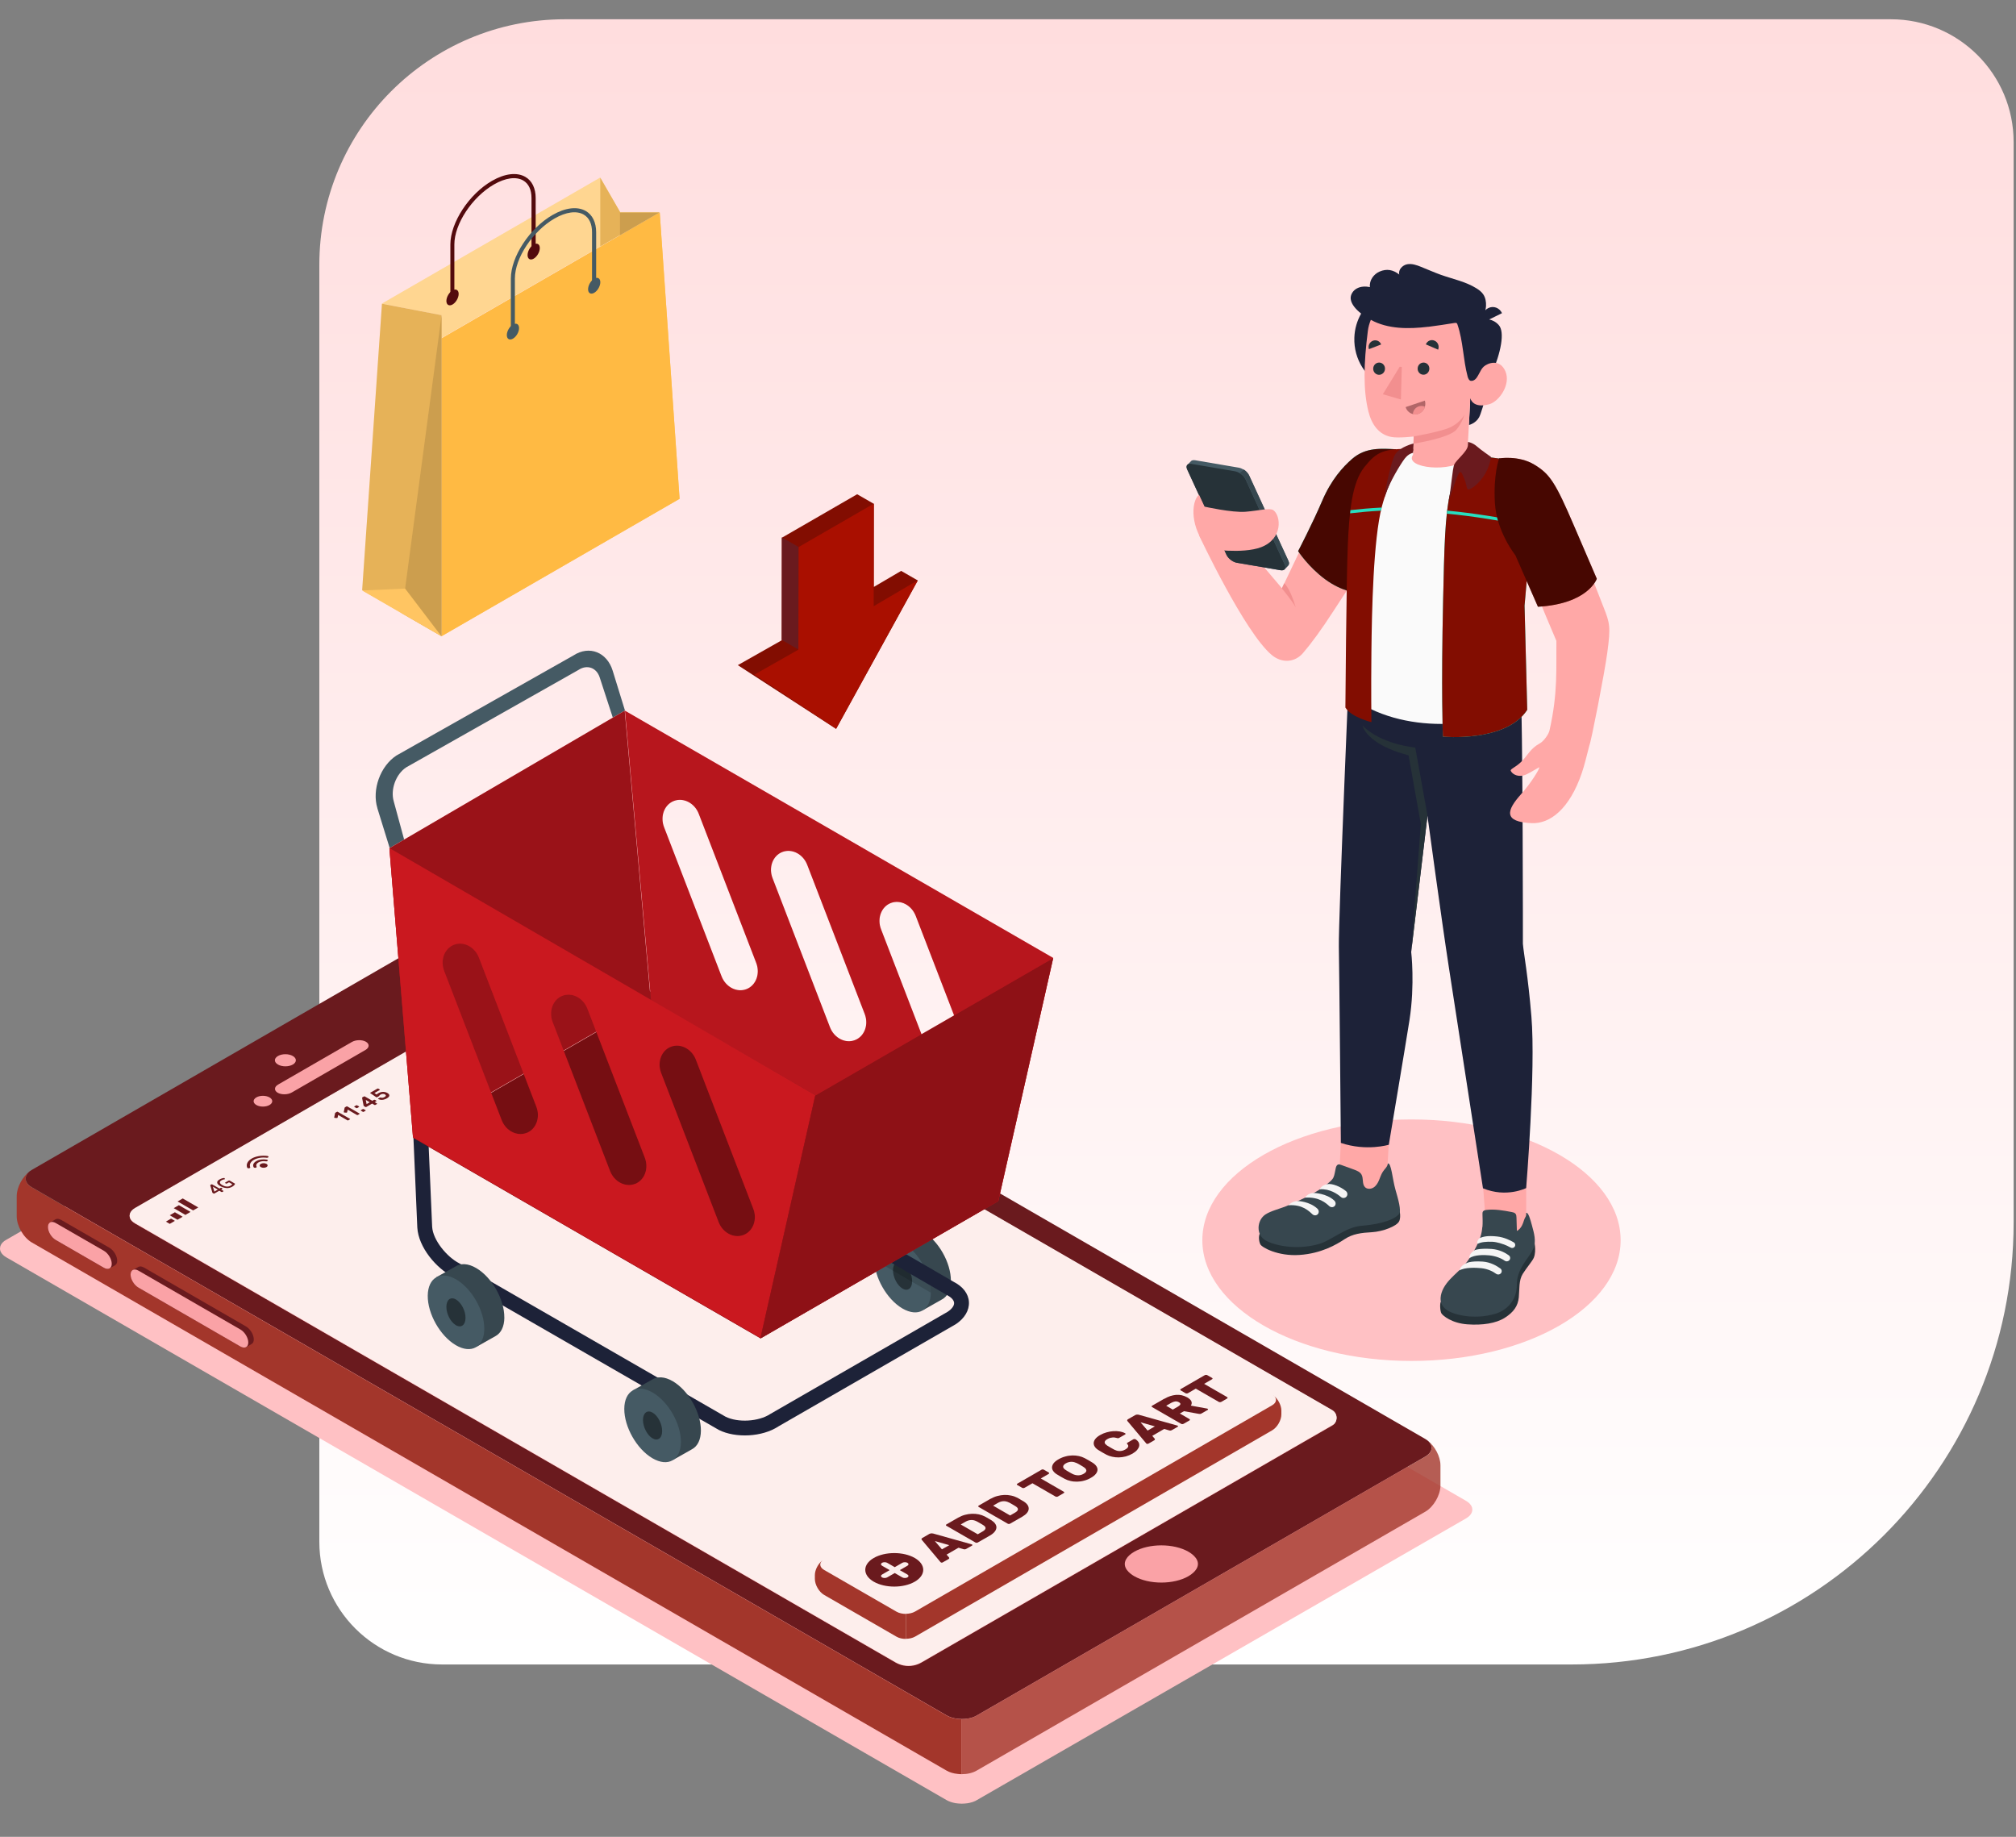 <svg width="45" height="41" viewBox="0 0 45 41" fill="none" xmlns="http://www.w3.org/2000/svg">
<rect x="0" y="0" width="45" height="41" fill="#808080" stroke="none"/>
<path d="M44.947 27.287C44.947 32.736 40.53 37.153 35.081 37.153L9.869 37.153C8.355 37.153 7.128 35.926 7.128 34.413L7.128 5.911C7.128 2.884 9.582 0.43 12.609 0.43L42.207 0.43C43.72 0.43 44.947 1.657 44.947 3.171L44.947 27.287Z" fill="url(#paint0_linear_9_13624)"/>
<path d="M32.845 33.619C32.841 33.611 32.837 33.602 32.83 33.595C32.826 33.589 32.822 33.585 32.818 33.579C32.814 33.573 32.809 33.567 32.803 33.561C32.798 33.556 32.792 33.55 32.786 33.545C32.769 33.53 32.749 33.515 32.725 33.501L11.737 21.386C11.55 21.278 11.247 21.278 11.06 21.386L0.139 27.674C0.124 27.682 0.111 27.691 0.099 27.699C0.094 27.703 0.09 27.706 0.085 27.71C0.06 27.73 0.041 27.751 0.028 27.773C0.025 27.777 0.022 27.783 0.019 27.79C0.014 27.798 0.01 27.808 0.008 27.816C0.007 27.823 0.005 27.83 0.004 27.837C0.001 27.848 0 27.86 0 27.871C0 27.878 0.001 27.887 0.002 27.894C0.004 27.903 0.006 27.912 0.008 27.921C0.011 27.929 0.015 27.939 0.019 27.946C0.041 27.99 0.08 28.029 0.139 28.064L21.128 40.18C21.185 40.213 21.256 40.236 21.33 40.249C21.374 40.256 21.42 40.259 21.466 40.26C21.512 40.26 21.559 40.256 21.602 40.25C21.618 40.248 21.632 40.245 21.646 40.241C21.69 40.232 21.73 40.218 21.769 40.2C21.782 40.194 21.793 40.187 21.805 40.18L32.725 33.892C32.854 33.817 32.893 33.712 32.845 33.617V33.619Z" fill="#FFC1C4"/>
<path d="M31.507 30.378C34.085 30.378 36.175 29.171 36.175 27.683C36.175 26.194 34.085 24.987 31.507 24.987C28.928 24.987 26.838 26.194 26.838 27.683C26.838 29.171 28.928 30.378 31.507 30.378Z" fill="#FFC1C4"/>
<path d="M31.936 32.238C31.932 32.23 31.928 32.221 31.921 32.214C31.917 32.208 31.914 32.205 31.909 32.198C31.905 32.192 31.9 32.187 31.894 32.18C31.889 32.175 31.883 32.17 31.877 32.164C31.86 32.149 31.84 32.135 31.817 32.121L11.399 20.333C11.213 20.225 10.909 20.225 10.723 20.333L0.712 26.112C0.697 26.121 0.684 26.129 0.672 26.138C0.667 26.141 0.662 26.144 0.658 26.148C0.633 26.169 0.614 26.189 0.601 26.211C0.597 26.216 0.594 26.221 0.592 26.228C0.587 26.237 0.583 26.246 0.581 26.255C0.579 26.261 0.577 26.269 0.577 26.275C0.574 26.287 0.573 26.298 0.573 26.309C0.573 26.317 0.574 26.325 0.575 26.333C0.577 26.341 0.578 26.351 0.581 26.359C0.584 26.368 0.588 26.377 0.592 26.385C0.613 26.428 0.653 26.468 0.712 26.502L21.13 38.29C21.187 38.323 21.258 38.346 21.331 38.359C21.375 38.367 21.422 38.369 21.468 38.37C21.514 38.37 21.56 38.367 21.604 38.36C21.62 38.358 21.634 38.355 21.648 38.351C21.691 38.342 21.732 38.328 21.77 38.31C21.784 38.304 21.795 38.298 21.806 38.29L31.817 32.511C31.945 32.436 31.984 32.331 31.936 32.236V32.238ZM29.737 31.82L29.096 32.189L20.568 37.11C20.545 37.122 20.523 37.135 20.499 37.144C20.359 37.202 20.2 37.202 20.06 37.144C20.036 37.135 20.013 37.122 19.99 37.11L3.797 27.762L3.014 27.31C2.984 27.292 2.959 27.273 2.94 27.253C2.859 27.164 2.885 27.05 3.014 26.975L12.179 21.683C12.295 21.616 12.415 21.569 12.535 21.584C12.564 21.588 12.592 21.596 12.622 21.608C12.637 21.614 12.652 21.62 12.667 21.63L29.736 31.485C29.866 31.56 29.866 31.746 29.736 31.821L29.737 31.82Z" fill="#6A1A1E"/>
<path d="M0.673 26.139C0.504 26.259 0.374 26.499 0.373 26.7V27.147C0.373 27.364 0.524 27.626 0.711 27.734L21.127 39.521C21.198 39.562 21.284 39.587 21.376 39.596C21.406 39.6 21.435 39.602 21.466 39.602H21.467V38.372C21.421 38.372 21.375 38.368 21.33 38.361C21.257 38.349 21.186 38.325 21.129 38.292L0.711 26.504C0.54 26.405 0.526 26.248 0.672 26.139H0.673Z" fill="#A3362B"/>
<path d="M26.527 34.636C26.199 34.447 25.647 34.447 25.319 34.636C25.235 34.685 25.172 34.741 25.138 34.801C25.03 34.988 25.228 35.131 25.319 35.183C25.647 35.372 26.199 35.372 26.527 35.183C26.61 35.134 26.673 35.078 26.708 35.018C26.817 34.831 26.618 34.688 26.527 34.636Z" fill="#FAA2A6"/>
<path d="M6.536 23.762C6.627 23.709 6.627 23.624 6.536 23.571C6.444 23.518 6.296 23.518 6.205 23.571C6.113 23.624 6.113 23.709 6.205 23.762C6.296 23.815 6.444 23.815 6.536 23.762Z" fill="#FAA2A6"/>
<path d="M6.016 24.665C6.097 24.618 6.097 24.543 6.016 24.495C5.934 24.448 5.803 24.448 5.722 24.495C5.641 24.543 5.641 24.618 5.722 24.665C5.803 24.712 5.934 24.712 6.016 24.665Z" fill="#FAA2A6"/>
<path d="M6.514 24.385L8.158 23.436C8.248 23.384 8.252 23.302 8.168 23.253C8.083 23.204 7.942 23.207 7.853 23.259L6.209 24.208C6.118 24.26 6.115 24.342 6.198 24.391C6.283 24.44 6.425 24.437 6.514 24.385Z" fill="#FAA2A6"/>
<path opacity="0.8" d="M31.86 32.153C32 32.262 31.985 32.416 31.815 32.513L21.805 38.292C21.712 38.346 21.589 38.372 21.467 38.372V39.602C21.59 39.602 21.711 39.575 21.804 39.52L31.814 33.743C32.001 33.635 32.153 33.373 32.153 33.157V32.708C32.153 32.51 32.026 32.273 31.86 32.152V32.153Z" fill="#A3362B"/>
<path d="M5.49 29.607C5.587 29.663 5.665 29.793 5.665 29.897C5.665 29.948 5.647 29.983 5.617 29.999C5.597 30.01 5.516 30.058 5.495 30.071C5.463 30.089 5.418 30.085 5.368 30.056L3.092 28.743C2.995 28.687 2.917 28.557 2.917 28.452C2.917 28.404 2.934 28.37 2.961 28.352C2.983 28.339 3.066 28.291 3.088 28.279C3.12 28.261 3.164 28.265 3.214 28.293L5.49 29.607Z" fill="#6A1A1E"/>
<path d="M5.366 29.676L3.09 28.362C2.993 28.306 2.915 28.346 2.915 28.451C2.915 28.555 2.993 28.685 3.09 28.741L5.366 30.055C5.464 30.11 5.542 30.071 5.542 29.966C5.542 29.862 5.464 29.732 5.366 29.676Z" fill="#FAA2A6"/>
<path d="M2.44 27.85C2.537 27.905 2.616 28.035 2.616 28.14C2.616 28.191 2.598 28.226 2.567 28.242C2.547 28.253 2.467 28.301 2.445 28.314C2.413 28.331 2.369 28.328 2.319 28.299L1.245 27.68C1.148 27.625 1.07 27.494 1.07 27.39C1.07 27.342 1.087 27.308 1.114 27.29C1.136 27.277 1.219 27.229 1.24 27.216C1.272 27.199 1.317 27.202 1.367 27.231L2.44 27.85Z" fill="#6A1A1E"/>
<path d="M2.319 27.919L1.245 27.3C1.148 27.244 1.07 27.284 1.07 27.388C1.07 27.493 1.148 27.623 1.245 27.678L2.319 28.298C2.416 28.353 2.494 28.314 2.494 28.209C2.494 28.105 2.416 27.974 2.319 27.919Z" fill="#FAA2A6"/>
<path d="M29.738 31.808L29.097 32.178L20.568 37.099C20.545 37.111 20.523 37.123 20.499 37.133C20.359 37.19 20.2 37.19 20.06 37.133C20.036 37.123 20.013 37.111 19.99 37.099L3.797 27.75L3.014 27.299C2.984 27.281 2.959 27.262 2.94 27.241C2.859 27.152 2.885 27.038 3.014 26.963L12.179 21.672C12.295 21.605 12.415 21.558 12.535 21.573C12.564 21.577 12.593 21.584 12.622 21.596C12.637 21.602 12.652 21.609 12.667 21.618L29.737 31.474C29.866 31.548 29.866 31.735 29.737 31.809L29.738 31.808Z" fill="#FDEEEC"/>
<path d="M4.953 26.609C4.953 26.609 4.944 26.608 4.94 26.605L4.895 26.578L4.786 26.64C4.78 26.644 4.774 26.644 4.767 26.64L4.751 26.631C4.751 26.631 4.745 26.627 4.744 26.625C4.743 26.624 4.741 26.622 4.74 26.619L4.694 26.46C4.694 26.46 4.693 26.455 4.694 26.453C4.694 26.451 4.697 26.45 4.699 26.447L4.715 26.439C4.715 26.439 4.723 26.435 4.728 26.435C4.732 26.435 4.737 26.437 4.742 26.44L4.899 26.53L4.923 26.516C4.923 26.516 4.931 26.512 4.936 26.512C4.94 26.512 4.944 26.514 4.949 26.517L4.96 26.524C4.964 26.526 4.967 26.529 4.967 26.531C4.967 26.533 4.965 26.536 4.961 26.539L4.937 26.553L4.982 26.579C4.987 26.582 4.99 26.585 4.99 26.587C4.99 26.589 4.988 26.591 4.983 26.594L4.965 26.605C4.965 26.605 4.957 26.608 4.952 26.608L4.953 26.609ZM4.863 26.553L4.751 26.488L4.785 26.598L4.863 26.553Z" fill="#6A1A1E"/>
<path d="M5.055 26.518C5.01 26.516 4.965 26.502 4.92 26.477C4.875 26.451 4.851 26.425 4.848 26.399C4.845 26.372 4.863 26.348 4.902 26.326C4.917 26.317 4.934 26.31 4.951 26.304C4.968 26.299 4.985 26.295 5 26.294C5.003 26.294 5.006 26.294 5.008 26.295C5.009 26.295 5.011 26.297 5.012 26.299L5.021 26.316C5.021 26.316 5.021 26.319 5.021 26.32C5.021 26.32 5.019 26.32 5.015 26.322C4.989 26.325 4.966 26.334 4.944 26.346C4.918 26.361 4.906 26.378 4.908 26.396C4.91 26.415 4.929 26.433 4.963 26.453C4.998 26.473 5.031 26.484 5.062 26.485C5.093 26.487 5.121 26.481 5.147 26.465C5.156 26.46 5.164 26.454 5.171 26.448C5.178 26.443 5.183 26.437 5.185 26.433L5.112 26.39L5.067 26.416C5.067 26.416 5.058 26.42 5.053 26.42C5.05 26.42 5.045 26.418 5.04 26.416L5.03 26.41C5.025 26.407 5.022 26.404 5.022 26.402C5.022 26.4 5.024 26.398 5.029 26.395L5.101 26.353C5.106 26.351 5.112 26.35 5.117 26.35C5.121 26.35 5.127 26.351 5.133 26.355L5.237 26.416C5.237 26.416 5.244 26.419 5.245 26.421C5.246 26.423 5.247 26.425 5.245 26.427C5.239 26.448 5.218 26.468 5.183 26.489C5.144 26.512 5.101 26.522 5.056 26.52L5.055 26.518Z" fill="#6A1A1E"/>
<path d="M5.947 25.979C5.982 25.998 5.982 26.031 5.947 26.051C5.913 26.071 5.856 26.071 5.822 26.051C5.787 26.031 5.787 25.998 5.822 25.979C5.857 25.959 5.913 25.959 5.947 25.979Z" fill="#6A1A1E"/>
<path d="M5.72 25.918C5.656 25.954 5.637 26.006 5.661 26.052C5.666 26.062 5.682 26.068 5.699 26.067C5.72 26.065 5.735 26.052 5.728 26.041C5.71 26.008 5.724 25.971 5.769 25.946C5.813 25.921 5.877 25.912 5.933 25.922C5.954 25.926 5.975 25.918 5.978 25.905C5.98 25.896 5.969 25.887 5.953 25.884C5.873 25.87 5.783 25.881 5.72 25.918Z" fill="#6A1A1E"/>
<path d="M5.618 25.861C5.524 25.915 5.49 25.992 5.517 26.061C5.521 26.072 5.538 26.079 5.556 26.078C5.576 26.076 5.59 26.064 5.585 26.053C5.562 25.995 5.59 25.933 5.667 25.889C5.744 25.845 5.853 25.829 5.951 25.842C5.971 25.845 5.991 25.836 5.994 25.825C5.996 25.814 5.984 25.805 5.966 25.802C5.844 25.786 5.712 25.806 5.617 25.861H5.618Z" fill="#6A1A1E"/>
<path d="M7.474 24.953C7.474 24.953 7.466 24.951 7.463 24.949C7.46 24.947 7.459 24.944 7.46 24.942L7.479 24.849C7.479 24.849 7.48 24.844 7.481 24.842C7.481 24.84 7.484 24.838 7.487 24.837L7.519 24.818C7.519 24.818 7.525 24.815 7.53 24.815C7.535 24.815 7.539 24.815 7.541 24.818L7.81 24.973C7.81 24.973 7.815 24.977 7.815 24.98C7.815 24.983 7.813 24.985 7.81 24.986L7.776 25.006C7.776 25.006 7.769 25.009 7.765 25.009C7.76 25.009 7.756 25.009 7.753 25.006L7.548 24.887L7.535 24.948C7.535 24.948 7.532 24.953 7.529 24.953C7.526 24.955 7.522 24.955 7.517 24.955L7.473 24.953H7.474Z" fill="#6A1A1E"/>
<path d="M7.686 24.833C7.686 24.833 7.679 24.831 7.676 24.829C7.673 24.827 7.672 24.825 7.673 24.823L7.692 24.729C7.692 24.729 7.693 24.724 7.694 24.723C7.694 24.721 7.697 24.719 7.7 24.717L7.732 24.698C7.732 24.698 7.738 24.695 7.743 24.695C7.748 24.695 7.751 24.695 7.754 24.698L8.023 24.854C8.023 24.854 8.028 24.857 8.028 24.86C8.028 24.863 8.026 24.865 8.023 24.867L7.989 24.887C7.989 24.887 7.982 24.89 7.978 24.89C7.973 24.89 7.969 24.89 7.966 24.887L7.761 24.768L7.748 24.828C7.748 24.828 7.745 24.833 7.742 24.834C7.738 24.836 7.734 24.836 7.73 24.836L7.685 24.833H7.686Z" fill="#6A1A1E"/>
<path d="M7.95 24.673C7.95 24.673 7.956 24.67 7.961 24.67C7.966 24.67 7.969 24.67 7.972 24.673L8.013 24.696C8.013 24.696 8.017 24.7 8.017 24.703C8.017 24.706 8.016 24.708 8.013 24.709L7.974 24.732C7.974 24.732 7.968 24.735 7.963 24.735C7.958 24.735 7.954 24.735 7.951 24.732L7.911 24.709C7.911 24.709 7.906 24.705 7.906 24.702C7.906 24.699 7.908 24.697 7.911 24.695L7.95 24.673ZM8.096 24.757C8.096 24.757 8.102 24.754 8.107 24.754C8.112 24.754 8.115 24.754 8.118 24.757L8.159 24.78C8.159 24.78 8.164 24.784 8.164 24.787C8.164 24.79 8.162 24.791 8.159 24.793L8.12 24.816C8.12 24.816 8.114 24.819 8.109 24.819C8.104 24.819 8.1 24.819 8.098 24.816L8.057 24.792C8.057 24.792 8.052 24.789 8.052 24.786C8.052 24.783 8.054 24.781 8.057 24.779L8.096 24.757Z" fill="#6A1A1E"/>
<path d="M8.379 24.663C8.379 24.663 8.373 24.665 8.368 24.665C8.363 24.665 8.359 24.665 8.357 24.663L8.307 24.633L8.178 24.708C8.178 24.708 8.171 24.711 8.166 24.711C8.162 24.711 8.158 24.711 8.155 24.708L8.126 24.691C8.126 24.691 8.119 24.686 8.118 24.683C8.117 24.68 8.116 24.678 8.115 24.674L8.083 24.509C8.082 24.501 8.083 24.497 8.09 24.493L8.122 24.475C8.122 24.475 8.129 24.472 8.133 24.472C8.138 24.472 8.142 24.472 8.145 24.475L8.311 24.571L8.347 24.55C8.347 24.55 8.354 24.548 8.359 24.548C8.363 24.548 8.367 24.548 8.37 24.55L8.399 24.567C8.399 24.567 8.404 24.571 8.404 24.574C8.404 24.577 8.402 24.579 8.399 24.581L8.363 24.601L8.413 24.631C8.413 24.631 8.418 24.634 8.418 24.637C8.418 24.64 8.416 24.642 8.413 24.644L8.379 24.663V24.663ZM8.254 24.604L8.165 24.552L8.183 24.645L8.255 24.603L8.254 24.604Z" fill="#6A1A1E"/>
<path d="M8.267 24.404C8.267 24.404 8.262 24.4 8.262 24.397C8.262 24.394 8.264 24.392 8.267 24.39L8.423 24.3C8.423 24.3 8.43 24.297 8.435 24.297C8.439 24.297 8.443 24.297 8.446 24.3L8.475 24.317C8.475 24.317 8.48 24.321 8.48 24.323C8.48 24.326 8.478 24.328 8.475 24.33L8.358 24.398L8.407 24.431C8.412 24.425 8.418 24.42 8.424 24.415C8.431 24.41 8.437 24.406 8.441 24.404C8.456 24.395 8.473 24.388 8.49 24.382C8.508 24.376 8.525 24.373 8.543 24.372C8.561 24.372 8.579 24.372 8.596 24.377C8.614 24.381 8.63 24.388 8.646 24.396C8.664 24.406 8.676 24.417 8.683 24.427C8.689 24.438 8.692 24.448 8.69 24.458C8.688 24.469 8.683 24.479 8.673 24.488C8.664 24.498 8.651 24.507 8.636 24.516C8.618 24.527 8.599 24.535 8.581 24.54C8.563 24.546 8.545 24.549 8.529 24.55C8.512 24.55 8.497 24.55 8.483 24.546C8.469 24.543 8.455 24.538 8.444 24.533C8.44 24.531 8.438 24.529 8.439 24.526C8.439 24.523 8.441 24.521 8.444 24.52L8.478 24.5C8.478 24.5 8.484 24.497 8.488 24.497C8.492 24.497 8.496 24.497 8.501 24.499C8.509 24.502 8.517 24.503 8.524 24.503C8.532 24.503 8.539 24.503 8.546 24.502C8.553 24.501 8.56 24.498 8.567 24.495C8.573 24.492 8.58 24.488 8.586 24.486C8.602 24.476 8.611 24.467 8.612 24.456C8.613 24.446 8.606 24.437 8.591 24.427C8.579 24.42 8.563 24.417 8.545 24.418C8.527 24.418 8.51 24.423 8.494 24.433C8.486 24.438 8.48 24.442 8.476 24.445C8.472 24.449 8.47 24.452 8.469 24.454C8.468 24.457 8.466 24.459 8.465 24.462C8.464 24.464 8.461 24.467 8.457 24.469L8.419 24.49C8.419 24.49 8.412 24.493 8.407 24.493C8.403 24.493 8.399 24.493 8.396 24.49L8.268 24.402L8.267 24.404Z" fill="#6A1A1E"/>
<path d="M3.789 27.318L3.703 27.268L3.818 27.201L3.904 27.251L3.789 27.318Z" fill="#6A1A1E"/>
<path d="M3.962 27.226L3.789 27.126L3.904 27.059L4.077 27.159L3.962 27.226Z" fill="#6A1A1E"/>
<path d="M4.138 27.118L3.878 26.967L3.993 26.901L4.253 27.051L4.138 27.118Z" fill="#6A1A1E"/>
<path d="M4.311 27.018L3.964 26.818L4.079 26.751L4.426 26.952L4.311 27.018Z" fill="#6A1A1E"/>
<path d="M12.146 22.162C12.117 22.16 12.093 22.163 12.078 22.172L11.645 22.421C11.617 22.437 11.624 22.466 11.662 22.488L11.819 22.579C11.84 22.592 11.867 22.599 11.896 22.602C11.908 22.603 11.919 22.602 11.93 22.602C11.944 22.6 11.955 22.597 11.964 22.592L12.396 22.343C12.425 22.327 12.417 22.298 12.379 22.276L12.222 22.184C12.201 22.172 12.174 22.165 12.146 22.162ZM11.891 22.586C11.881 22.586 11.868 22.581 11.858 22.576L11.701 22.484C11.673 22.468 11.668 22.445 11.688 22.433L12.121 22.184C12.126 22.182 12.132 22.18 12.139 22.179C12.143 22.179 12.146 22.179 12.15 22.179C12.161 22.179 12.173 22.184 12.183 22.189L12.341 22.281C12.368 22.297 12.374 22.32 12.353 22.332L11.92 22.58C11.913 22.585 11.902 22.587 11.892 22.586H11.891Z" fill="#6A1A1E"/>
<path d="M11.797 22.409L11.983 22.517L11.915 22.555C11.91 22.559 11.896 22.56 11.893 22.557L11.754 22.477C11.734 22.466 11.73 22.448 11.745 22.44L11.797 22.409H11.797Z" fill="#6A1A1E"/>
<path d="M11.828 22.393L11.909 22.346L12.096 22.453L12.014 22.5L11.828 22.393Z" fill="#6A1A1E"/>
<path d="M11.941 22.332L12.022 22.285L12.209 22.393L12.127 22.44L11.941 22.332Z" fill="#6A1A1E"/>
<path d="M12.148 22.224L12.282 22.301C12.307 22.315 12.302 22.336 12.268 22.355L12.241 22.371L12.054 22.263L12.119 22.226C12.127 22.221 12.143 22.22 12.148 22.223V22.224Z" fill="#6A1A1E"/>
<path d="M12.239 22.172C12.252 22.165 12.287 22.175 12.32 22.193L12.349 22.21C12.381 22.229 12.398 22.249 12.386 22.257L12.366 22.27L12.218 22.183C12.218 22.183 12.227 22.178 12.239 22.171V22.172Z" fill="#6A1A1E"/>
<path d="M11.046 22.885L11.381 22.593L11.559 22.845L11.327 22.782L11.046 22.885Z" fill="#6A1A1E"/>
<path d="M28.424 31.147C28.51 31.213 28.5 31.307 28.397 31.367L20.425 35.972C20.369 36.005 20.293 36.021 20.219 36.022V36.58C20.293 36.58 20.368 36.564 20.426 36.531L28.396 31.927C28.51 31.861 28.603 31.701 28.602 31.569V31.487C28.602 31.366 28.525 31.221 28.423 31.148L28.424 31.147Z" fill="#A3362B"/>
<path d="M18.363 34.825C18.264 34.9 18.188 35.042 18.189 35.16V35.243C18.189 35.374 18.281 35.534 18.395 35.6L20.012 36.533C20.069 36.566 20.144 36.583 20.218 36.582V36.024C20.144 36.024 20.068 36.007 20.012 35.975L18.394 35.042C18.293 34.983 18.282 34.891 18.363 34.825Z" fill="#A3362B"/>
<path d="M20.751 34.237C20.764 34.23 20.779 34.226 20.793 34.226C20.807 34.226 20.819 34.228 20.829 34.23L21.678 34.468C21.687 34.47 21.694 34.473 21.697 34.475C21.702 34.478 21.706 34.482 21.706 34.487C21.706 34.492 21.703 34.496 21.697 34.499L21.57 34.572C21.557 34.579 21.545 34.583 21.534 34.583C21.522 34.583 21.513 34.582 21.506 34.579L21.395 34.547L21.129 34.701L21.184 34.765C21.184 34.765 21.189 34.774 21.189 34.78C21.189 34.787 21.183 34.793 21.17 34.802L21.043 34.874C21.038 34.878 21.03 34.88 21.022 34.88C21.013 34.88 21.006 34.878 21 34.874C20.997 34.872 20.994 34.869 20.989 34.863L20.577 34.373C20.572 34.367 20.569 34.36 20.569 34.352C20.569 34.344 20.575 34.336 20.589 34.329L20.751 34.235V34.237ZM21.026 34.583L21.189 34.49L20.867 34.398L21.026 34.584V34.583Z" fill="#6A1A1E"/>
<path d="M21.392 33.874C21.438 33.848 21.487 33.827 21.539 33.813C21.591 33.799 21.642 33.791 21.695 33.789C21.748 33.787 21.799 33.792 21.849 33.802C21.899 33.813 21.945 33.83 21.988 33.852C22.003 33.86 22.015 33.867 22.027 33.874C22.038 33.881 22.05 33.887 22.061 33.894C22.071 33.9 22.083 33.906 22.094 33.913C22.105 33.919 22.117 33.927 22.13 33.934C22.169 33.96 22.199 33.986 22.216 34.014C22.235 34.043 22.244 34.072 22.241 34.102C22.238 34.132 22.226 34.161 22.201 34.191C22.178 34.22 22.143 34.248 22.097 34.275L21.826 34.43C21.819 34.434 21.81 34.437 21.799 34.437C21.788 34.437 21.779 34.435 21.772 34.43L21.125 34.057C21.117 34.053 21.114 34.047 21.114 34.042C21.114 34.035 21.117 34.031 21.125 34.027L21.39 33.874H21.392ZM21.798 33.957C21.717 33.915 21.634 33.919 21.547 33.969L21.445 34.028L21.825 34.247L21.932 34.185C22.016 34.137 22.021 34.089 21.948 34.043C21.935 34.034 21.922 34.027 21.909 34.019C21.897 34.013 21.885 34.005 21.873 33.998C21.862 33.992 21.85 33.985 21.838 33.978C21.825 33.971 21.812 33.964 21.798 33.956V33.957Z" fill="#6A1A1E"/>
<path d="M22.114 33.454C22.16 33.428 22.209 33.407 22.261 33.393C22.313 33.379 22.365 33.371 22.417 33.369C22.47 33.367 22.521 33.372 22.571 33.383C22.621 33.393 22.667 33.41 22.71 33.432C22.725 33.44 22.738 33.447 22.749 33.454C22.761 33.461 22.772 33.467 22.782 33.474C22.793 33.48 22.804 33.486 22.815 33.493C22.826 33.499 22.839 33.507 22.851 33.514C22.891 33.54 22.919 33.566 22.938 33.595C22.956 33.623 22.964 33.652 22.962 33.682C22.96 33.712 22.947 33.742 22.923 33.771C22.899 33.8 22.864 33.828 22.818 33.855L22.547 34.01C22.54 34.014 22.532 34.017 22.52 34.017C22.509 34.017 22.5 34.015 22.493 34.01L21.846 33.637C21.839 33.633 21.835 33.627 21.835 33.622C21.835 33.615 21.839 33.611 21.846 33.607L22.111 33.454H22.114ZM22.52 33.537C22.439 33.495 22.356 33.499 22.27 33.549L22.168 33.608L22.547 33.827L22.655 33.765C22.739 33.717 22.744 33.669 22.671 33.623C22.658 33.614 22.645 33.607 22.632 33.599C22.62 33.593 22.608 33.585 22.596 33.578C22.585 33.572 22.573 33.565 22.561 33.558C22.548 33.551 22.535 33.544 22.521 33.536L22.52 33.537Z" fill="#6A1A1E"/>
<path d="M23.247 32.806C23.254 32.801 23.263 32.799 23.274 32.799C23.284 32.799 23.294 32.801 23.301 32.806L23.408 32.867C23.415 32.872 23.419 32.877 23.419 32.883C23.419 32.89 23.415 32.895 23.408 32.899L23.232 33.001L23.744 33.297C23.752 33.301 23.756 33.306 23.756 33.312C23.756 33.318 23.752 33.323 23.744 33.328L23.613 33.404C23.606 33.408 23.597 33.41 23.586 33.41C23.575 33.41 23.566 33.408 23.559 33.404L23.046 33.108L22.87 33.209C22.862 33.213 22.854 33.216 22.842 33.216C22.831 33.216 22.823 33.214 22.815 33.209L22.709 33.148C22.701 33.143 22.697 33.139 22.697 33.132C22.697 33.126 22.701 33.121 22.709 33.117L23.246 32.807L23.247 32.806Z" fill="#6A1A1E"/>
<path d="M23.589 32.908C23.554 32.886 23.527 32.86 23.508 32.833C23.489 32.806 23.481 32.777 23.483 32.748C23.485 32.719 23.497 32.69 23.52 32.659C23.544 32.629 23.58 32.6 23.63 32.572C23.679 32.544 23.729 32.523 23.782 32.51C23.833 32.495 23.885 32.489 23.936 32.487C23.987 32.486 24.036 32.491 24.083 32.501C24.13 32.511 24.174 32.528 24.213 32.548C24.243 32.564 24.273 32.581 24.305 32.599C24.337 32.617 24.366 32.635 24.391 32.651C24.426 32.673 24.453 32.699 24.472 32.726C24.491 32.754 24.5 32.782 24.498 32.811C24.496 32.84 24.484 32.87 24.459 32.901C24.435 32.931 24.399 32.96 24.35 32.987C24.301 33.016 24.25 33.037 24.198 33.05C24.146 33.065 24.095 33.071 24.044 33.072C23.994 33.073 23.945 33.069 23.896 33.057C23.849 33.047 23.806 33.031 23.766 33.01C23.737 32.995 23.708 32.979 23.676 32.96C23.645 32.942 23.616 32.924 23.588 32.907L23.589 32.908ZM24.201 32.755C24.19 32.747 24.177 32.739 24.163 32.73C24.149 32.722 24.135 32.712 24.119 32.704C24.104 32.695 24.089 32.687 24.074 32.678C24.058 32.671 24.045 32.663 24.033 32.657C24.015 32.649 23.996 32.642 23.977 32.637C23.957 32.632 23.937 32.629 23.916 32.629C23.895 32.629 23.875 32.632 23.853 32.638C23.831 32.643 23.811 32.652 23.79 32.664C23.769 32.676 23.754 32.689 23.745 32.701C23.735 32.713 23.731 32.725 23.731 32.738C23.731 32.75 23.734 32.761 23.743 32.773C23.751 32.784 23.763 32.795 23.779 32.806C23.789 32.813 23.8 32.821 23.814 32.829C23.829 32.837 23.844 32.846 23.859 32.855C23.874 32.864 23.889 32.872 23.904 32.881C23.919 32.889 23.933 32.896 23.946 32.903C23.982 32.92 24.022 32.93 24.064 32.931C24.107 32.932 24.148 32.92 24.19 32.896C24.231 32.872 24.251 32.848 24.249 32.823C24.247 32.799 24.231 32.776 24.201 32.755V32.755Z" fill="#6A1A1E"/>
<path d="M24.709 32.264C24.716 32.27 24.728 32.276 24.744 32.285C24.759 32.295 24.775 32.303 24.791 32.313C24.807 32.322 24.824 32.332 24.839 32.34C24.855 32.349 24.867 32.356 24.876 32.36C24.893 32.368 24.911 32.375 24.929 32.381C24.948 32.386 24.968 32.389 24.988 32.389C25.009 32.389 25.03 32.387 25.052 32.382C25.073 32.377 25.096 32.367 25.119 32.354C25.141 32.341 25.157 32.329 25.167 32.318C25.176 32.306 25.182 32.295 25.184 32.285C25.186 32.276 25.184 32.267 25.18 32.258C25.175 32.25 25.17 32.243 25.166 32.236C25.158 32.228 25.154 32.222 25.154 32.218C25.154 32.213 25.159 32.207 25.17 32.201L25.301 32.125C25.307 32.121 25.315 32.121 25.323 32.121C25.332 32.121 25.339 32.123 25.345 32.125C25.378 32.145 25.401 32.169 25.416 32.195C25.43 32.221 25.433 32.25 25.428 32.278C25.422 32.307 25.406 32.336 25.382 32.365C25.357 32.394 25.322 32.421 25.279 32.447C25.231 32.474 25.181 32.495 25.129 32.509C25.077 32.522 25.025 32.53 24.974 32.531C24.923 32.532 24.873 32.527 24.826 32.516C24.778 32.506 24.735 32.49 24.696 32.47C24.667 32.455 24.638 32.439 24.606 32.42C24.575 32.402 24.546 32.385 24.518 32.367C24.483 32.346 24.456 32.321 24.438 32.293C24.419 32.266 24.412 32.237 24.413 32.207C24.415 32.178 24.427 32.148 24.45 32.118C24.474 32.088 24.51 32.058 24.558 32.031C24.602 32.006 24.649 31.986 24.7 31.972C24.751 31.957 24.801 31.949 24.851 31.945C24.901 31.942 24.949 31.944 24.995 31.952C25.041 31.96 25.082 31.974 25.116 31.993C25.121 31.997 25.125 32.001 25.124 32.006C25.124 32.01 25.121 32.015 25.116 32.018L24.985 32.093C24.974 32.1 24.964 32.103 24.956 32.103C24.947 32.103 24.936 32.1 24.922 32.096C24.911 32.093 24.898 32.09 24.884 32.088C24.87 32.085 24.854 32.084 24.837 32.086C24.82 32.087 24.801 32.09 24.781 32.095C24.761 32.101 24.74 32.11 24.717 32.123C24.695 32.136 24.678 32.148 24.67 32.161C24.661 32.173 24.657 32.186 24.658 32.198C24.658 32.21 24.663 32.221 24.673 32.232C24.682 32.242 24.694 32.252 24.708 32.263L24.709 32.264Z" fill="#6A1A1E"/>
<path d="M25.342 31.586C25.355 31.578 25.369 31.575 25.384 31.575C25.398 31.575 25.41 31.576 25.42 31.579L26.268 31.817C26.278 31.819 26.285 31.821 26.287 31.823C26.293 31.827 26.297 31.831 26.296 31.835C26.296 31.84 26.293 31.845 26.287 31.848L26.161 31.92C26.148 31.928 26.136 31.932 26.124 31.932C26.113 31.932 26.104 31.931 26.097 31.928L25.986 31.896L25.72 32.05L25.775 32.114C25.775 32.114 25.78 32.123 25.78 32.13C25.78 32.136 25.774 32.144 25.761 32.151L25.634 32.224C25.629 32.228 25.621 32.229 25.613 32.229C25.604 32.229 25.596 32.227 25.591 32.224C25.587 32.222 25.583 32.218 25.58 32.212L25.168 31.722C25.163 31.717 25.16 31.709 25.16 31.702C25.16 31.693 25.167 31.686 25.18 31.678L25.342 31.585V31.586ZM25.617 31.932L25.779 31.838L25.458 31.747L25.617 31.933V31.932Z" fill="#6A1A1E"/>
<path d="M25.99 31.223C26.034 31.197 26.077 31.177 26.122 31.162C26.166 31.148 26.209 31.139 26.253 31.135C26.296 31.132 26.338 31.135 26.38 31.144C26.422 31.154 26.462 31.17 26.501 31.191C26.55 31.221 26.582 31.25 26.594 31.281C26.606 31.312 26.602 31.343 26.582 31.375L26.944 31.441C26.949 31.442 26.954 31.444 26.958 31.446C26.963 31.45 26.966 31.453 26.966 31.458C26.966 31.463 26.963 31.468 26.958 31.471L26.822 31.549C26.809 31.557 26.797 31.561 26.784 31.561C26.773 31.561 26.762 31.56 26.753 31.558L26.428 31.499L26.336 31.551L26.55 31.675C26.557 31.68 26.561 31.684 26.561 31.691C26.561 31.698 26.557 31.702 26.55 31.706L26.419 31.781C26.411 31.785 26.403 31.788 26.391 31.788C26.38 31.788 26.372 31.786 26.364 31.781L25.717 31.408C25.71 31.404 25.706 31.399 25.706 31.392C25.706 31.387 25.71 31.381 25.717 31.377L25.989 31.221L25.99 31.223ZM26.179 31.463L26.292 31.398C26.321 31.382 26.338 31.365 26.346 31.349C26.354 31.332 26.344 31.316 26.316 31.3C26.288 31.284 26.259 31.278 26.23 31.282C26.201 31.287 26.173 31.297 26.144 31.313L26.031 31.378L26.179 31.464V31.463Z" fill="#6A1A1E"/>
<path d="M26.893 30.695C26.901 30.69 26.909 30.689 26.921 30.689C26.932 30.689 26.94 30.69 26.948 30.695L27.054 30.756C27.062 30.76 27.066 30.766 27.066 30.771C27.066 30.778 27.062 30.783 27.054 30.787L26.878 30.889L27.391 31.185C27.398 31.19 27.402 31.195 27.402 31.201C27.402 31.208 27.398 31.212 27.391 31.216L27.26 31.292C27.252 31.295 27.244 31.298 27.233 31.298C27.221 31.298 27.213 31.296 27.205 31.292L26.692 30.996L26.516 31.098C26.509 31.101 26.5 31.104 26.489 31.104C26.478 31.104 26.469 31.102 26.462 31.098L26.356 31.036C26.349 31.032 26.345 31.027 26.345 31.02C26.345 31.015 26.349 31.009 26.356 31.005L26.893 30.695Z" fill="#6A1A1E"/>
<path d="M19.503 34.776C19.251 34.922 19.251 35.159 19.503 35.305C19.756 35.451 20.166 35.451 20.419 35.305C20.671 35.159 20.671 34.922 20.419 34.776C20.166 34.63 19.756 34.63 19.503 34.776ZM20.255 34.949L20.085 35.047L20.255 35.145C20.286 35.163 20.286 35.192 20.255 35.21C20.224 35.227 20.173 35.227 20.142 35.21L19.972 35.112L19.802 35.21C19.771 35.227 19.72 35.227 19.689 35.21C19.658 35.192 19.658 35.163 19.689 35.145L19.859 35.047L19.689 34.949C19.658 34.931 19.658 34.901 19.689 34.883C19.72 34.866 19.771 34.866 19.802 34.883L19.972 34.981L20.142 34.883C20.173 34.866 20.224 34.866 20.255 34.883C20.286 34.901 20.286 34.931 20.255 34.949Z" fill="#6A1A1E"/>
<path d="M21.225 28.59C21.228 28.186 20.947 27.692 20.598 27.488C20.415 27.38 20.25 27.375 20.133 27.452L19.703 27.693L20.603 29.244L21.029 29.003C21.149 28.938 21.224 28.796 21.225 28.589V28.59Z" fill="#37474F"/>
<path d="M20.152 27.741C20.5 27.945 20.781 28.439 20.779 28.843C20.777 29.248 20.492 29.41 20.142 29.206C19.794 29.001 19.513 28.507 19.515 28.103C19.517 27.698 19.802 27.536 20.152 27.741Z" fill="#455A64"/>
<path d="M19.933 28.35C19.934 28.192 20.031 28.12 20.148 28.189C20.266 28.258 20.361 28.442 20.36 28.601C20.36 28.759 20.262 28.831 20.145 28.762C20.027 28.693 19.932 28.508 19.933 28.35Z" fill="#263238"/>
<path opacity="0.15" d="M20.78 28.846C20.78 28.71 20.749 28.564 20.695 28.422L19.604 27.79C19.55 27.866 19.517 27.973 19.517 28.107C19.517 28.111 19.517 28.117 19.517 28.122L20.779 28.855C20.779 28.855 20.779 28.85 20.779 28.847L20.78 28.846Z" fill="black"/>
<path d="M16.715 32.038C16.475 32.051 16.232 32.012 16.044 31.917L10.102 28.494C9.743 28.313 9.34 27.844 9.315 27.4L9.132 23.167L9.463 23.148L9.646 27.381C9.663 27.683 9.98 28.061 10.251 28.198L16.193 31.621C16.468 31.76 16.933 31.733 17.19 31.564L21.152 29.281C21.247 29.219 21.301 29.144 21.297 29.082C21.293 29.02 21.234 28.956 21.134 28.906L14.773 25.213C14.415 25.033 14.014 24.563 13.988 24.118L13.899 21.77L14.23 21.752L14.319 24.099C14.336 24.402 14.652 24.781 14.921 24.916L21.282 28.609C21.494 28.716 21.618 28.877 21.628 29.063C21.638 29.248 21.531 29.428 21.334 29.558L17.372 31.841C17.194 31.958 16.956 32.025 16.715 32.038Z" fill="#1D2238"/>
<path d="M15.645 31.934C15.648 31.53 15.367 31.036 15.018 30.831C14.835 30.724 14.67 30.719 14.553 30.796L14.123 31.037L15.023 32.588L15.449 32.347C15.569 32.282 15.644 32.139 15.645 31.933V31.934Z" fill="#37474F"/>
<path d="M14.572 31.085C14.92 31.289 15.201 31.783 15.199 32.187C15.197 32.592 14.912 32.754 14.562 32.549C14.214 32.345 13.933 31.851 13.935 31.447C13.937 31.042 14.222 30.88 14.572 31.085Z" fill="#455A64"/>
<path d="M14.352 31.694C14.354 31.535 14.451 31.464 14.568 31.532C14.686 31.601 14.781 31.786 14.78 31.944C14.78 32.103 14.682 32.174 14.565 32.105C14.447 32.037 14.352 31.852 14.352 31.694Z" fill="#263238"/>
<path d="M11.257 29.41C11.261 29.005 10.98 28.511 10.632 28.306C10.449 28.198 10.284 28.193 10.168 28.269L9.738 28.51L10.635 30.063L11.061 29.823C11.181 29.758 11.256 29.616 11.258 29.41H11.257Z" fill="#37474F"/>
<path d="M10.185 28.56C10.534 28.765 10.814 29.259 10.81 29.664C10.807 30.068 10.521 30.23 10.173 30.025C9.824 29.819 9.544 29.325 9.548 28.921C9.552 28.517 9.836 28.355 10.185 28.56Z" fill="#455A64"/>
<path d="M9.964 29.167C9.965 29.009 10.062 28.937 10.18 29.007C10.297 29.077 10.393 29.261 10.391 29.419C10.39 29.577 10.293 29.649 10.175 29.579C10.057 29.509 9.962 29.326 9.964 29.167Z" fill="#263238"/>
<path d="M8.424 18.039C8.298 17.629 8.488 17.101 8.847 16.865L12.797 14.632C13.157 14.397 13.55 14.561 13.676 14.971L13.95 15.859L13.679 16.018L13.386 15.12C13.316 14.902 13.103 14.827 12.912 14.954L9.066 17.129C8.836 17.282 8.712 17.623 8.789 17.887L9.021 18.74L8.698 18.928L8.423 18.039H8.424Z" fill="#455A64"/>
<path d="M14.529 22.334L9.223 25.398L16.978 29.875L22.284 26.811L14.529 22.334Z" fill="#ED1C25"/>
<path opacity="0.5" d="M14.529 22.334L9.223 25.398L16.978 29.875L22.284 26.811L14.529 22.334Z" fill="black"/>
<path d="M8.692 18.933L13.944 15.864L14.525 22.327L9.219 25.391L8.692 18.933Z" fill="#ED1C25"/>
<path opacity="0.35" d="M8.692 18.933L13.944 15.864L14.525 22.327L9.219 25.391L8.692 18.933Z" fill="black"/>
<path d="M13.95 15.865L14.531 22.328L22.286 26.804L23.51 21.383L13.95 15.864V15.865ZM16.661 22.079C16.447 22.161 16.198 22.033 16.105 21.79L14.823 18.464C14.73 18.223 14.828 17.96 15.042 17.878C15.256 17.796 15.505 17.924 15.598 18.166L16.88 21.493C16.973 21.734 16.875 21.997 16.661 22.079ZM19.082 23.217C18.869 23.299 18.62 23.171 18.526 22.929L17.245 19.603C17.151 19.362 17.249 19.099 17.463 19.017C17.677 18.935 17.926 19.063 18.019 19.305L19.301 22.631C19.395 22.872 19.297 23.135 19.082 23.217ZM21.504 24.357C21.29 24.439 21.041 24.311 20.948 24.068L19.666 20.742C19.573 20.501 19.671 20.238 19.885 20.156C20.099 20.074 20.347 20.202 20.441 20.445L21.723 23.771C21.816 24.012 21.718 24.275 21.504 24.357Z" fill="#ED1C25"/>
<path opacity="0.23" d="M13.95 15.865L14.531 22.328L22.286 26.804L23.51 21.383L13.95 15.864V15.865ZM16.661 22.079C16.447 22.161 16.198 22.033 16.105 21.79L14.823 18.464C14.73 18.223 14.828 17.96 15.042 17.878C15.256 17.796 15.505 17.924 15.598 18.166L16.88 21.493C16.973 21.734 16.875 21.997 16.661 22.079ZM19.082 23.217C18.869 23.299 18.62 23.171 18.526 22.929L17.245 19.603C17.151 19.362 17.249 19.099 17.463 19.017C17.677 18.935 17.926 19.063 18.019 19.305L19.301 22.631C19.395 22.872 19.297 23.135 19.082 23.217ZM21.504 24.357C21.29 24.439 21.041 24.311 20.948 24.068L19.666 20.742C19.573 20.501 19.671 20.238 19.885 20.156C20.099 20.074 20.347 20.202 20.441 20.445L21.723 23.771C21.816 24.012 21.718 24.275 21.504 24.357Z" fill="black"/>
<path d="M8.692 18.931L9.219 25.389L16.974 29.866L18.198 24.446L8.692 18.931ZM11.753 25.288C11.539 25.37 11.29 25.242 11.197 25L9.915 21.674C9.822 21.433 9.92 21.17 10.134 21.088C10.348 21.006 10.597 21.134 10.69 21.376L11.972 24.703C12.065 24.944 11.967 25.207 11.753 25.289V25.288ZM14.174 26.426C13.96 26.508 13.712 26.38 13.618 26.139L12.336 22.813C12.243 22.572 12.341 22.309 12.555 22.227C12.769 22.145 13.018 22.273 13.111 22.515L14.393 25.841C14.486 26.082 14.388 26.345 14.174 26.427V26.426ZM16.596 27.566C16.382 27.648 16.133 27.52 16.04 27.277L14.758 23.951C14.665 23.71 14.762 23.447 14.976 23.365C15.19 23.283 15.439 23.411 15.533 23.654L16.814 26.98C16.908 27.221 16.81 27.484 16.596 27.566Z" fill="#ED1C25"/>
<g opacity="0.15">
<path d="M8.692 18.931L9.219 25.389L16.974 29.867L18.198 24.446L8.692 18.931ZM11.753 25.288C11.539 25.37 11.29 25.242 11.197 25.001L9.915 21.674C9.822 21.433 9.92 21.17 10.134 21.088C10.348 21.006 10.597 21.134 10.69 21.377L11.972 24.703C12.065 24.944 11.967 25.207 11.753 25.289V25.288ZM14.174 26.427C13.96 26.509 13.712 26.38 13.618 26.139L12.336 22.813C12.243 22.572 12.341 22.309 12.555 22.227C12.769 22.145 13.018 22.273 13.111 22.515L14.393 25.841C14.486 26.083 14.388 26.346 14.174 26.427V26.427ZM16.596 27.566C16.382 27.648 16.133 27.52 16.04 27.278L14.758 23.952C14.665 23.71 14.762 23.447 14.976 23.365C15.19 23.283 15.439 23.412 15.533 23.654L16.814 26.98C16.908 27.221 16.81 27.484 16.596 27.566Z" fill="black"/>
</g>
<path d="M18.2 24.453L23.507 21.389L22.282 26.81L16.976 29.873L18.2 24.453Z" fill="#ED1C25"/>
<path opacity="0.4" d="M18.2 24.453L23.507 21.389L22.282 26.81L16.976 29.873L18.2 24.453Z" fill="black"/>
<path d="M20.115 12.743L19.503 13.102L19.505 11.246L19.133 11.032L17.452 12.003L17.449 14.292L16.469 14.847L18.663 16.27L20.487 12.957L20.115 12.743Z" fill="#820D01"/>
<path d="M17.823 12.213L17.82 14.502L16.84 15.058L18.663 16.266L20.486 12.953L19.502 13.531L19.504 11.242L17.823 12.213Z" fill="#A90F00"/>
<path d="M17.453 11.995L17.824 12.209L17.821 14.498L17.45 14.284L17.453 11.995Z" fill="#6A1A1E"/>
<path d="M9.855 14.201L15.169 11.134L14.726 4.742L9.855 7.554V14.201Z" fill="#FFC562"/>
<path d="M9.855 14.201L15.169 11.134L14.726 4.742L9.855 7.554V14.201Z" fill="#FFBA43"/>
<path d="M9.853 7.545V7.034L8.524 6.778L13.395 3.966L13.838 4.733H14.724L9.853 7.545Z" fill="#FFC562"/>
<path opacity="0.3" d="M9.853 7.545V7.034L8.524 6.778L13.395 3.966L13.838 4.733H14.724L9.853 7.545Z" fill="white"/>
<path d="M13.399 3.966V5.5L13.842 5.245V4.733L13.399 3.966Z" fill="#FFC562"/>
<path opacity="0.1" d="M13.399 3.966V5.5L13.842 5.245V4.733L13.399 3.966Z" fill="black"/>
<path d="M14.724 4.742H13.838V5.253L14.724 4.742Z" fill="#FFC562"/>
<path opacity="0.2" d="M14.724 4.742H13.838V5.253L14.724 4.742Z" fill="black"/>
<path d="M8.526 6.78L8.084 13.172L9.855 14.195V7.547V7.035L8.526 6.78Z" fill="#FFC562"/>
<path opacity="0.1" d="M8.526 6.78L8.084 13.172L9.855 14.195V7.547V7.035L8.526 6.78Z" fill="black"/>
<path d="M9.855 7.041L8.969 13.688L9.855 14.2V7.041Z" fill="#FFC562"/>
<path opacity="0.2" d="M9.855 7.041L8.969 13.688L9.855 14.2V7.041Z" fill="black"/>
<path d="M9.855 14.204L9.043 13.138L8.084 13.181L9.855 14.204Z" fill="#FFC562"/>
<path d="M9.964 6.718C9.964 6.805 10.026 6.84 10.101 6.797C10.176 6.754 10.238 6.648 10.238 6.56C10.238 6.473 10.176 6.438 10.101 6.481C10.026 6.525 9.964 6.63 9.964 6.718Z" fill="#530A0D"/>
<path d="M11.776 5.694C11.776 5.781 11.837 5.817 11.912 5.774C11.988 5.73 12.049 5.625 12.049 5.537C12.049 5.449 11.988 5.414 11.912 5.458C11.837 5.501 11.776 5.607 11.776 5.694Z" fill="#530A0D"/>
<path d="M10.099 6.619C10.073 6.619 10.053 6.598 10.053 6.573V5.456C10.053 4.97 10.469 4.332 10.982 4.037C11.268 3.872 11.538 3.84 11.726 3.948C11.875 4.034 11.957 4.202 11.957 4.421V5.55C11.957 5.576 11.936 5.596 11.91 5.596C11.885 5.596 11.864 5.576 11.864 5.55V4.422C11.864 4.234 11.8 4.099 11.678 4.028C11.52 3.937 11.283 3.969 11.026 4.117C10.539 4.398 10.142 4.999 10.142 5.456V6.573C10.142 6.598 10.121 6.619 10.096 6.619H10.099Z" fill="#530A0D"/>
<path d="M11.313 7.48C11.313 7.567 11.374 7.603 11.45 7.559C11.525 7.516 11.586 7.411 11.586 7.323C11.586 7.235 11.525 7.2 11.45 7.244C11.374 7.287 11.313 7.393 11.313 7.48Z" fill="#455A64"/>
<path d="M13.127 6.457C13.127 6.544 13.188 6.579 13.263 6.536C13.338 6.493 13.4 6.387 13.4 6.299C13.4 6.212 13.338 6.177 13.263 6.22C13.188 6.264 13.127 6.369 13.127 6.457Z" fill="#455A64"/>
<path d="M11.45 7.381C11.424 7.381 11.403 7.361 11.403 7.335V6.218C11.403 5.732 11.82 5.095 12.333 4.799C12.618 4.634 12.889 4.602 13.076 4.71C13.225 4.796 13.307 4.965 13.307 5.184V6.313C13.307 6.338 13.286 6.359 13.261 6.359C13.236 6.359 13.215 6.338 13.215 6.313V5.184C13.215 4.996 13.151 4.86 13.029 4.79C12.871 4.698 12.633 4.73 12.377 4.878C11.89 5.16 11.493 5.76 11.493 6.217V7.334C11.493 7.36 11.472 7.38 11.447 7.38L11.45 7.381Z" fill="#455A64"/>
<path d="M29.616 11.023C29.342 11.613 28.872 12.59 28.615 13.131L27.609 11.946H26.763C26.763 11.946 27.781 14.116 28.388 14.621C28.616 14.81 28.903 14.787 29.083 14.579C29.263 14.371 29.491 14.062 29.764 13.64C30.245 12.899 30.46 12.577 30.46 12.577L31.066 10.032C30.535 9.989 29.997 10.206 29.616 11.025V11.023Z" fill="#FFA8A7"/>
<path d="M31.164 10.028C30.84 10.015 30.489 9.975 30.18 10.244C29.977 10.422 29.716 10.701 29.508 11.191C29.299 11.681 28.976 12.302 28.976 12.302C28.976 12.302 29.201 12.652 29.58 12.931C29.959 13.211 30.304 13.236 30.304 13.236L31.163 10.028H31.164Z" fill="#27DEBF"/>
<path d="M31.164 10.028C30.84 10.015 30.489 9.975 30.18 10.244C29.977 10.422 29.716 10.701 29.508 11.191C29.299 11.681 28.976 12.302 28.976 12.302C28.976 12.302 29.201 12.652 29.58 12.931C29.959 13.211 30.304 13.236 30.304 13.236L31.163 10.028H31.164Z" fill="#470701"/>
<path d="M28.612 13.134C28.612 13.134 28.856 13.425 28.921 13.556C28.921 13.556 28.813 13.156 28.666 13.02L28.612 13.134Z" fill="#F28F8F"/>
<path d="M26.508 10.375H26.506L26.587 10.291C26.604 10.274 26.635 10.267 26.676 10.273L27.651 10.439C27.741 10.454 27.846 10.534 27.883 10.617L28.76 12.522C28.781 12.566 28.777 12.602 28.757 12.624L28.674 12.71C28.656 12.727 28.625 12.736 28.585 12.729L27.61 12.563C27.52 12.548 27.415 12.468 27.377 12.385C27.205 12.011 26.673 10.855 26.501 10.48C26.479 10.433 26.484 10.397 26.507 10.375H26.508Z" fill="#455A64"/>
<path d="M28.677 12.603L27.801 10.698C27.762 10.615 27.658 10.535 27.568 10.52L26.593 10.354C26.503 10.339 26.46 10.394 26.499 10.478C26.672 10.852 27.203 12.008 27.376 12.383C27.414 12.466 27.518 12.546 27.608 12.561L28.583 12.727C28.674 12.742 28.716 12.687 28.677 12.603Z" fill="#263238"/>
<path d="M27.677 10.559C27.73 10.593 27.778 10.643 27.801 10.693L28.678 12.598C28.697 12.64 28.696 12.676 28.678 12.698L28.756 12.617H28.755C28.776 12.594 28.779 12.558 28.758 12.514L27.881 10.608C27.86 10.561 27.816 10.516 27.766 10.481L27.677 10.559Z" fill="#37474F"/>
<path d="M26.97 12.252C26.566 11.789 26.577 11.209 26.763 11.041L26.887 11.309C26.887 11.309 27.504 11.447 27.801 11.423C28.098 11.4 28.34 11.33 28.422 11.387C28.594 11.509 28.643 12.026 28.15 12.214C27.731 12.373 26.971 12.251 26.971 12.251L26.97 12.252Z" fill="#FFA8A7"/>
<path d="M34.066 27.46C33.806 27.6 33.489 27.589 33.178 27.46L33.05 25.771L34.067 25.905V27.46H34.066Z" fill="#FFA8A7"/>
<path d="M30.948 26.454C30.728 26.93 30.331 26.798 29.883 26.494L29.961 24.796H31.04L30.947 26.454H30.948Z" fill="#FFA8A7"/>
<path d="M32.164 29.055C32.135 29.083 32.144 29.267 32.175 29.317C32.209 29.369 32.404 29.536 32.756 29.561C33.092 29.585 33.393 29.539 33.59 29.414C33.788 29.288 33.883 29.15 33.902 28.958C33.92 28.767 33.899 28.581 33.99 28.434C34.075 28.298 34.209 28.145 34.238 28.071C34.302 27.91 34.24 27.68 34.24 27.68L32.163 29.055H32.164Z" fill="#263238"/>
<path d="M33.087 27.39C33.082 27.461 33.069 27.532 33.046 27.604C32.997 27.753 32.923 27.892 32.84 28.025C32.797 28.094 32.752 28.161 32.699 28.223C32.597 28.343 32.471 28.443 32.364 28.559C32.256 28.675 32.165 28.817 32.156 28.972C32.142 29.236 32.429 29.326 32.649 29.365C32.885 29.407 33.136 29.394 33.365 29.329C33.621 29.257 33.806 29.059 33.848 28.803C33.86 28.73 33.856 28.655 33.864 28.582C33.884 28.414 33.971 28.261 34.069 28.12C34.127 28.039 34.188 27.96 34.227 27.868C34.296 27.705 34.241 27.522 34.197 27.358C34.159 27.218 34.116 27.059 34.067 27.072C34.067 27.1 34.069 27.13 34.055 27.157C34.039 27.187 34.027 27.204 34.017 27.24C34.006 27.276 33.994 27.313 33.976 27.348C33.95 27.401 33.911 27.45 33.859 27.477C33.856 27.377 33.853 27.278 33.85 27.178C33.849 27.147 33.847 27.114 33.827 27.091C33.807 27.067 33.774 27.06 33.743 27.054C33.557 27.019 33.367 26.984 33.179 27.007C33.151 27.011 33.12 27.017 33.103 27.04C33.09 27.059 33.09 27.084 33.091 27.108C33.094 27.204 33.098 27.297 33.09 27.39L33.087 27.39Z" fill="#37474F"/>
<path d="M32.805 28.082C32.903 28.009 33.123 28.008 33.244 28.021C33.395 28.037 33.517 28.09 33.586 28.14C33.617 28.163 33.66 28.159 33.687 28.133C33.72 28.101 33.716 28.048 33.679 28.021C33.606 27.967 33.473 27.891 33.294 27.878C32.998 27.858 32.91 27.909 32.91 27.909C32.91 27.909 32.775 27.995 32.804 28.083L32.805 28.082Z" fill="#F5F5F5"/>
<path d="M32.578 28.357C32.701 28.285 32.943 28.295 33.064 28.307C33.215 28.323 33.328 28.383 33.397 28.434C33.428 28.456 33.47 28.453 33.498 28.426C33.531 28.394 33.527 28.341 33.49 28.314C33.416 28.26 33.275 28.173 33.097 28.16C32.801 28.14 32.724 28.2 32.724 28.2C32.724 28.2 32.598 28.248 32.579 28.357H32.578Z" fill="#F5F5F5"/>
<path d="M33.412 27.599C33.207 27.578 33.12 27.601 33.039 27.63C32.987 27.659 32.953 27.742 32.987 27.763C33.053 27.726 33.171 27.711 33.316 27.718C33.414 27.723 33.537 27.762 33.637 27.805C33.662 27.817 33.693 27.833 33.719 27.847C33.755 27.867 33.799 27.853 33.816 27.817C33.83 27.787 33.82 27.75 33.791 27.732C33.719 27.689 33.578 27.616 33.412 27.599Z" fill="#F5F5F5"/>
<path d="M28.119 27.539C28.091 27.597 28.099 27.705 28.132 27.774C28.165 27.843 28.524 28.045 29.008 28.012C29.492 27.979 29.825 27.784 30.008 27.663C30.193 27.54 30.385 27.517 30.625 27.504C30.864 27.49 31.179 27.371 31.232 27.259C31.285 27.147 31.224 26.954 31.224 26.954L28.118 27.54L28.119 27.539Z" fill="#263238"/>
<path d="M30.064 26.049C30.022 26.034 29.98 26.018 29.938 26.003C29.916 25.994 29.889 25.986 29.867 25.994C29.836 26.006 29.823 26.042 29.816 26.074C29.799 26.14 29.792 26.225 29.763 26.285C29.737 26.339 29.672 26.389 29.627 26.427C29.509 26.526 29.375 26.604 29.24 26.677C29.082 26.762 28.927 26.828 28.763 26.901C28.596 26.976 28.376 27.022 28.245 27.109C28.054 27.238 28.03 27.559 28.247 27.686C28.433 27.795 28.924 27.914 29.44 27.768C29.721 27.689 30.032 27.388 30.4 27.36C30.635 27.342 31.078 27.276 31.229 27.098C31.284 27.019 31.21 26.769 31.148 26.553C31.081 26.318 31.056 25.949 30.978 25.97C30.972 26.048 30.904 26.093 30.864 26.159C30.827 26.218 30.807 26.284 30.78 26.347C30.753 26.41 30.716 26.472 30.657 26.508C30.599 26.544 30.515 26.547 30.468 26.498C30.399 26.426 30.44 26.302 30.39 26.216C30.356 26.157 30.288 26.131 30.225 26.107C30.171 26.088 30.117 26.068 30.064 26.048V26.049Z" fill="#37474F"/>
<path d="M29.458 26.547C29.458 26.547 29.492 26.457 29.631 26.431C29.738 26.411 29.926 26.489 30.043 26.586C30.091 26.626 30.085 26.7 30.031 26.73C29.999 26.748 29.959 26.744 29.931 26.719C29.855 26.652 29.682 26.53 29.459 26.547H29.458Z" fill="#F5F5F5"/>
<path d="M29.127 26.733C29.127 26.733 29.195 26.626 29.332 26.628C29.332 26.628 29.61 26.636 29.782 26.797C29.827 26.837 29.823 26.907 29.771 26.936C29.74 26.953 29.701 26.948 29.675 26.925C29.598 26.855 29.442 26.71 29.127 26.733H29.127Z" fill="#F5F5F5"/>
<path d="M28.761 26.903C28.761 26.903 28.838 26.806 28.974 26.808C28.974 26.808 29.233 26.817 29.406 26.979C29.45 27.019 29.446 27.089 29.395 27.118C29.363 27.135 29.325 27.13 29.299 27.107C29.221 27.037 29.076 26.88 28.762 26.903H28.761Z" fill="#F5F5F5"/>
<path d="M33.937 14.746C33.998 16.594 33.993 21.066 33.993 21.066C34.013 21.295 34.107 21.768 34.183 22.689C34.283 23.885 34.066 26.519 34.066 26.519C34.066 26.519 33.627 26.743 33.102 26.524C33.102 26.524 32.524 22.771 32.34 21.588C32.179 20.547 31.863 18.211 31.863 18.211L31.5 21.249C31.5 21.249 31.586 21.968 31.462 22.768C31.377 23.312 31 25.552 31 25.552C31 25.552 30.503 25.704 29.93 25.511C29.93 25.511 29.895 21.631 29.885 21.127C29.874 20.552 30.14 14.292 30.14 14.292L33.937 14.748V14.746Z" fill="#1D2238"/>
<path d="M31.864 18.201L31.59 16.686C31.59 16.686 30.832 16.62 30.414 16.197C30.414 16.197 30.488 16.611 31.441 16.86L31.715 18.392L31.5 21.24L31.864 18.201Z" fill="#263238"/>
<path d="M30.226 11.459C30.308 10.867 30.385 10.072 31.303 10.036L32.487 10.093C32.778 10.168 33.911 10.303 33.911 10.303L33.932 12.87C33.932 12.87 34.005 14.721 33.982 15.712C33.135 16.249 31.291 16.423 30.133 15.544C30.099 14.726 30.145 12.046 30.226 11.459Z" fill="#FAFAFA"/>
<path d="M30.383 6.999C30.292 7.16 30.237 7.342 30.231 7.539C30.215 8.021 30.492 8.443 30.901 8.637L30.687 8.783L32.815 8.974L32.788 9.487C32.788 9.487 32.939 9.452 33.015 9.315C33.092 9.178 33.299 8.34 33.299 8.34C33.499 7.881 33.597 7.41 33.453 7.254C33.386 7.179 33.306 7.145 33.241 7.131L33.527 6.99C33.472 6.87 33.335 6.819 33.22 6.877C33.195 6.889 33.173 6.906 33.156 6.925C33.162 6.895 33.168 6.865 33.17 6.833C33.175 6.74 33.159 6.643 33.106 6.567C33.068 6.512 33.013 6.471 32.957 6.436C32.717 6.286 32.433 6.23 32.167 6.136C32.016 6.082 31.87 6.016 31.721 5.957C31.621 5.916 31.514 5.879 31.408 5.899C31.303 5.92 31.206 6.025 31.234 6.128C31.096 6.02 30.954 5.993 30.794 6.062C30.662 6.119 30.56 6.26 30.579 6.408C30.483 6.389 30.378 6.39 30.29 6.437C30.203 6.482 30.138 6.579 30.15 6.676C30.164 6.794 30.269 6.909 30.382 6.999H30.383Z" fill="#1D2238"/>
<path d="M31.881 7.295C32.076 7.271 32.272 7.24 32.466 7.209C32.484 7.206 32.503 7.204 32.517 7.215C32.525 7.223 32.53 7.234 32.533 7.245C32.661 7.617 32.658 8.022 32.759 8.403C32.768 8.437 32.79 8.496 32.831 8.501C32.907 8.51 32.959 8.443 32.991 8.384C33.015 8.341 33.039 8.297 33.063 8.253C33.078 8.226 33.096 8.208 33.116 8.186C33.207 8.102 33.477 8 33.602 8.286C33.731 8.584 33.46 8.962 33.242 9.023C32.867 9.128 32.819 8.887 32.819 8.887L32.748 10.225C32.416 10.572 31.325 10.451 31.541 10.15L31.555 9.743C31.555 9.743 31.217 9.784 31.054 9.753C30.782 9.702 30.617 9.48 30.544 9.182C30.426 8.704 30.439 8.117 30.532 7.39C30.543 7.298 30.568 7.215 30.599 7.139C30.98 7.349 31.445 7.346 31.879 7.294L31.881 7.295Z" fill="#FFA8A7"/>
<path d="M31.557 9.741C31.557 9.741 32.17 9.638 32.386 9.532C32.532 9.461 32.653 9.333 32.69 9.25C32.69 9.25 32.644 9.429 32.512 9.588C32.35 9.782 31.551 9.903 31.551 9.903L31.557 9.741Z" fill="#F28F8F"/>
<path d="M31.644 8.225C31.641 8.3 31.698 8.362 31.77 8.364C31.843 8.366 31.903 8.308 31.905 8.232C31.908 8.157 31.852 8.095 31.779 8.093C31.706 8.091 31.646 8.149 31.644 8.225Z" fill="#263238"/>
<path d="M31.827 7.687L32.101 7.805C32.133 7.726 32.097 7.636 32.02 7.604C31.945 7.571 31.858 7.608 31.827 7.687Z" fill="#263238"/>
<path d="M31.805 8.942L31.375 9.087C31.413 9.21 31.54 9.277 31.659 9.237C31.777 9.196 31.843 9.064 31.805 8.941V8.942Z" fill="#B16668"/>
<path d="M31.658 9.242C31.734 9.216 31.787 9.152 31.807 9.078C31.783 9.067 31.757 9.061 31.728 9.061C31.625 9.061 31.541 9.143 31.537 9.246C31.576 9.256 31.617 9.256 31.659 9.242H31.658Z" fill="#F28F8F"/>
<path d="M30.556 7.794L30.829 7.689C30.803 7.615 30.72 7.577 30.645 7.606C30.569 7.636 30.53 7.719 30.557 7.794H30.556Z" fill="#263238"/>
<path d="M30.652 8.226C30.649 8.301 30.707 8.364 30.779 8.366C30.852 8.368 30.913 8.309 30.915 8.233C30.918 8.158 30.86 8.095 30.788 8.093C30.715 8.091 30.654 8.15 30.652 8.226Z" fill="#263238"/>
<path d="M31.29 8.194L31.27 8.917L30.867 8.8L31.243 8.187C31.261 8.186 31.276 8.187 31.29 8.193V8.194Z" fill="#F28F8F"/>
<path d="M30.084 12.192C30.116 11.442 30.174 10.78 30.453 10.428C30.733 10.077 30.883 10.01 31.545 10.02L31.543 10.066C31.466 10.072 31.399 10.11 31.355 10.174C31.234 10.356 30.987 10.77 30.846 11.305C30.654 12.033 30.621 13.66 30.612 14.537C30.602 15.413 30.612 16.119 30.612 16.119C30.612 16.119 30.169 16.015 30.031 15.794C30.031 15.794 30.052 12.942 30.084 12.193V12.192Z" fill="#820D01"/>
<path d="M32.371 11.001C32.466 10.601 32.661 10.339 32.748 10.135L33.576 10.252C33.88 10.392 34.277 10.728 34.247 11.062L34.03 13.519L34.09 15.844C33.617 16.579 32.207 16.443 32.207 16.443C32.207 16.443 32.167 15.397 32.213 13.375C32.239 12.242 32.251 11.51 32.371 11V11.001Z" fill="#27DEBF"/>
<path d="M32.371 11.001C32.466 10.601 32.661 10.339 32.748 10.135L33.576 10.252C33.88 10.392 34.277 10.728 34.247 11.062L34.03 13.519L34.09 15.844C33.617 16.579 32.207 16.443 32.207 16.443C32.207 16.443 32.167 15.397 32.213 13.375C32.239 12.242 32.251 11.51 32.371 11V11.001Z" fill="#820D01"/>
<path d="M32.334 11.194C32.389 10.937 32.418 10.46 32.463 10.364C32.507 10.268 32.754 10.077 32.764 9.949L32.769 9.865C32.769 9.865 32.868 9.876 32.975 9.971C33.052 10.04 33.281 10.199 33.281 10.199C33.281 10.199 33.259 10.425 33.11 10.64C32.974 10.835 32.785 10.963 32.756 10.915C32.729 10.869 32.732 10.793 32.682 10.679C32.62 10.537 32.605 10.476 32.538 10.617C32.486 10.729 32.335 11.193 32.335 11.193L32.334 11.194Z" fill="#6A1A1E"/>
<path d="M30.921 11.054C30.855 11.27 31.032 10.306 31.146 10.136C31.26 9.967 31.553 9.9 31.553 9.9L31.541 10.108C31.541 10.108 31.445 10.119 31.354 10.238C31.28 10.333 31.014 10.758 30.921 11.054Z" fill="#6A1A1E"/>
<path d="M32.304 11.398C32.863 11.45 33.494 11.549 34.192 11.693L34.185 11.762C33.486 11.618 32.853 11.518 32.295 11.466C32.298 11.443 32.3 11.42 32.303 11.398H32.304Z" fill="#27DEBF"/>
<path d="M30.143 11.387C30.35 11.363 30.584 11.342 30.842 11.329C30.836 11.351 30.83 11.375 30.825 11.399C30.57 11.413 30.338 11.434 30.136 11.458C30.139 11.434 30.141 11.411 30.144 11.387H30.143Z" fill="#27DEBF"/>
<path d="M35.791 13.548C34.907 11.303 34.713 10.605 34.09 10.347C33.849 10.248 33.576 10.237 33.576 10.237C33.423 10.518 33.197 11.606 33.936 12.362C33.936 12.362 34.472 13.683 34.741 14.306C34.733 14.933 34.778 15.457 34.587 16.305C34.567 16.395 34.457 16.544 34.374 16.591C34.149 16.714 34.112 16.854 33.947 17.013C33.816 17.137 33.703 17.166 33.723 17.207C33.748 17.261 33.847 17.348 34.01 17.308C34.092 17.287 34.227 17.2 34.357 17.126C34.378 17.151 34.169 17.486 33.95 17.73C33.628 18.089 33.55 18.348 34.194 18.374C34.599 18.39 35.035 18.058 35.309 17.252C35.364 17.093 35.42 16.862 35.477 16.639C35.519 16.543 35.815 15.031 35.877 14.569C35.956 13.985 35.935 13.914 35.792 13.549L35.791 13.548Z" fill="#FFA8A7"/>
<path d="M33.464 10.232C33.464 10.232 33.897 10.159 34.246 10.37C34.596 10.581 34.718 10.766 35.139 11.748C35.561 12.731 35.643 12.919 35.643 12.919C35.643 12.919 35.453 13.479 34.329 13.543L33.825 12.393C33.825 12.393 33.406 11.872 33.368 11.227C33.33 10.584 33.463 10.231 33.463 10.231L33.464 10.232Z" fill="#820D01"/>
<path opacity="0.45" d="M33.464 10.232C33.464 10.232 33.897 10.159 34.246 10.37C34.596 10.581 34.718 10.766 35.139 11.748C35.561 12.731 35.643 12.919 35.643 12.919C35.643 12.919 35.453 13.479 34.329 13.543L33.825 12.393C33.825 12.393 33.406 11.872 33.368 11.227C33.33 10.584 33.463 10.231 33.463 10.231L33.464 10.232Z" fill="black"/>
<defs>
<linearGradient id="paint0_linear_9_13624" x1="26.038" y1="37.153" x2="26.038" y2="0.43" gradientUnits="userSpaceOnUse">
<stop stop-color="white"/>
<stop offset="1" stop-color="#FFDDDE"/>
</linearGradient>
</defs>
</svg>
